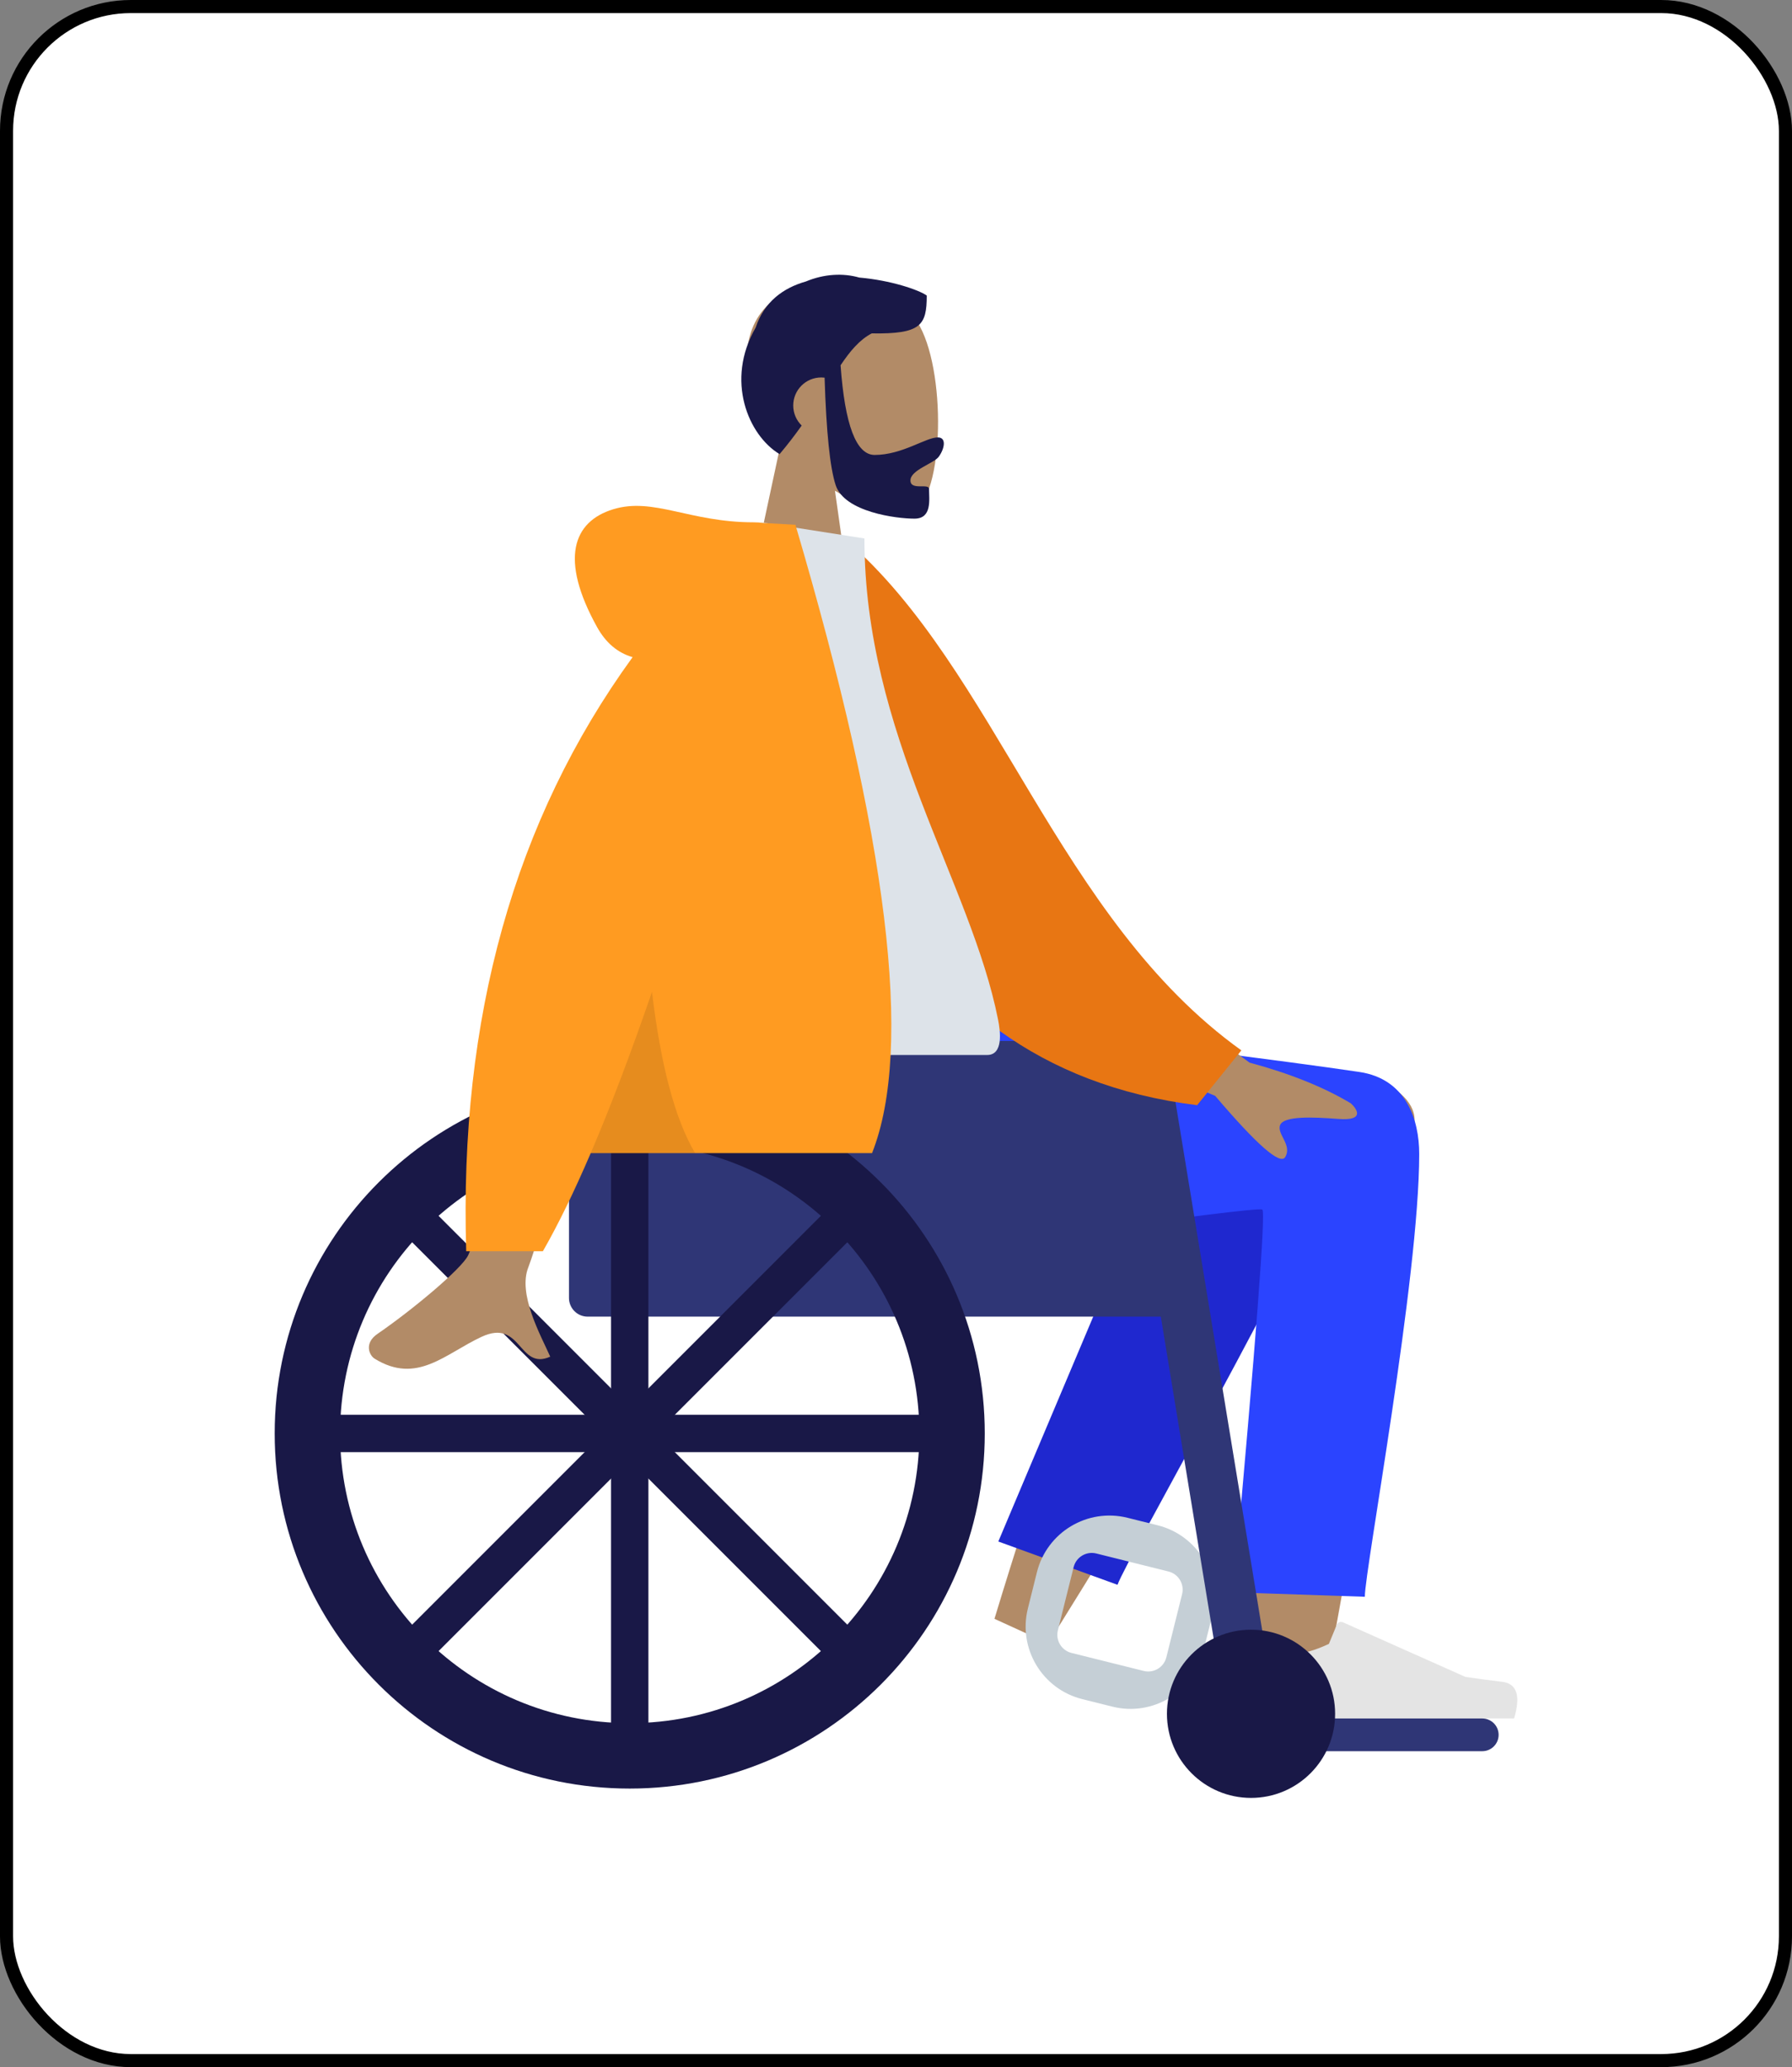 <svg width="137" height="158" viewBox="0 0 137 158" fill="none" xmlns="http://www.w3.org/2000/svg">
<rect x="0" y="0" width="137" height="158" fill="#808080" stroke="none"/>
<rect x="0.5" y="0.5" width="136" height="157" rx="9.5" fill="white" stroke="black"/>
<path fill-rule="evenodd" clip-rule="evenodd" d="M59.665 34.025C58.02 32.093 56.906 29.726 57.092 27.073C57.628 19.43 68.267 21.112 70.337 24.969C72.407 28.827 72.161 38.612 69.486 39.301C68.419 39.576 66.147 38.903 63.834 37.509L65.286 47.779H56.714L59.665 34.025Z" fill="#B28B67"/>
<path fill-rule="evenodd" clip-rule="evenodd" d="M64.263 27.918C64.591 32.488 65.459 34.773 66.867 34.773C68.978 34.773 70.77 33.433 71.697 33.433C72.372 33.433 72.221 34.278 71.773 34.904C71.404 35.422 69.605 35.92 69.605 36.721C69.605 37.523 71.026 36.903 71.026 37.378C71.026 38.165 71.276 39.643 69.911 39.643C68.53 39.643 64.57 39.14 63.891 37.09C63.453 35.767 63.17 33.025 63.041 28.865C62.958 28.855 62.872 28.85 62.786 28.85C61.602 28.85 60.643 29.809 60.643 30.993C60.643 31.594 60.89 32.137 61.289 32.526C60.793 33.226 60.237 33.957 59.6 34.711C57.208 33.276 55.433 29.075 57.772 25.039C58.418 23.062 59.882 22.006 61.61 21.515C63.01 20.93 64.463 20.863 65.69 21.215C68.095 21.421 70.243 22.154 70.851 22.59C70.851 24.866 70.41 25.542 66.642 25.483C65.716 25.971 65.004 26.814 64.263 27.918Z" fill="#191847"/>
<path fill-rule="evenodd" clip-rule="evenodd" d="M99.173 83.884C101.737 80.406 108.147 82.709 108.143 85.588C108.133 93.147 101.235 129.033 100.874 131.299C100.514 133.564 96.656 134.305 96.431 131.474C96.074 126.97 95.41 111.355 96.074 104.09C96.268 101.968 96.473 99.917 96.679 97.995C93.054 104.508 87.541 113.714 80.14 125.612L76.027 123.733C79.257 113.091 81.906 105.579 83.973 101.195C87.512 93.689 90.831 87.261 92.227 84.997C94.072 82.006 97.064 82.403 99.173 83.884Z" fill="#B28B67"/>
<path fill-rule="evenodd" clip-rule="evenodd" d="M76.322 117.823L90.439 84.381C93.82 78.941 103.302 85.488 102.149 88.644C99.531 95.807 86.214 118.998 85.434 121.132L76.322 117.823Z" fill="#1F28CF"/>
<path fill-rule="evenodd" clip-rule="evenodd" d="M108.5 88.199C108.5 97.678 104.345 119.959 104.342 122.047L94.277 121.707C96.036 102.335 96.778 92.583 96.503 92.452C95.883 92.156 71.093 95.883 63.658 96.164C52.938 96.57 48.502 89.993 48.143 77.511H68.91C86.667 79.631 98.338 81.105 103.923 81.934C107.509 82.466 108.5 85.588 108.5 88.199Z" fill="#2B44FF"/>
<path fill-rule="evenodd" clip-rule="evenodd" d="M86.2 116.01L88.505 116.584C91.567 117.348 93.43 120.449 92.667 123.511L91.975 126.284C91.212 129.346 88.111 131.209 85.049 130.446L82.744 129.871C79.682 129.108 77.818 126.006 78.582 122.944L79.273 120.172C80.036 117.11 83.138 115.246 86.2 116.01ZM83.812 118.739C83.047 118.548 82.271 119.014 82.081 119.779L80.876 124.609C80.686 125.374 81.151 126.149 81.917 126.34L87.436 127.716C88.202 127.907 88.977 127.441 89.168 126.676L90.372 121.847C90.563 121.081 90.097 120.306 89.331 120.115L83.812 118.739Z" fill="#C5CFD6"/>
<path fill-rule="evenodd" clip-rule="evenodd" d="M95.885 126.136C95.485 127.203 95.286 128.001 95.286 128.531C95.286 129.175 95.393 130.114 95.608 131.35C96.355 131.35 103.069 131.35 115.751 131.35C116.274 129.619 115.972 128.685 114.845 128.547C113.717 128.409 112.78 128.285 112.034 128.173L102.671 124C102.491 123.919 102.28 124 102.2 124.18C102.198 124.183 102.197 124.187 102.196 124.19L101.594 125.65C100.55 126.137 99.701 126.38 99.049 126.38C98.518 126.38 97.786 126.166 96.852 125.738L96.852 125.738C96.493 125.573 96.069 125.731 95.905 126.089C95.897 126.105 95.891 126.121 95.885 126.136Z" fill="#E4E4E4"/>
<path d="M113.321 131.35H96.893C96.202 131.35 95.643 131.91 95.643 132.6C95.643 133.29 96.202 133.85 96.893 133.85H113.321C114.012 133.85 114.571 133.29 114.571 132.6C114.571 131.91 114.012 131.35 113.321 131.35Z" fill="#2F3676"/>
<path fill-rule="evenodd" clip-rule="evenodd" d="M47.071 79.564H85.285C87.258 79.564 88.857 81.163 88.857 83.136V100.636H44.928C44.139 100.636 43.499 99.996 43.499 99.207V83.136C43.499 81.163 45.099 79.564 47.071 79.564Z" fill="#2F3676"/>
<path fill-rule="evenodd" clip-rule="evenodd" d="M85.286 79.564H86.069C87.818 79.564 89.31 80.831 89.593 82.557L97.428 130.279H93.612" fill="#2F3676"/>
<path d="M95.643 137.421C99.193 137.421 102.071 134.543 102.071 130.993C102.071 127.443 99.193 124.564 95.643 124.564C92.093 124.564 89.214 127.443 89.214 130.993C89.214 134.543 92.093 137.421 95.643 137.421Z" fill="#191847"/>
<path fill-rule="evenodd" clip-rule="evenodd" d="M48.143 136.707C33.152 136.707 21 124.555 21 109.564C21 94.574 33.152 82.421 48.143 82.421C63.133 82.421 75.286 94.574 75.286 109.564C75.286 124.555 63.133 136.707 48.143 136.707ZM48.143 131.707C60.372 131.707 70.286 121.793 70.286 109.564C70.286 97.335 60.372 87.421 48.143 87.421C35.914 87.421 26 97.335 26 109.564C26 121.793 35.914 131.707 48.143 131.707Z" fill="#191847"/>
<path d="M49.571 85.993H46.714V133.136H49.571V85.993Z" fill="#191847"/>
<path d="M65.316 93.402L64.305 92.392C64.026 92.113 63.574 92.113 63.295 92.392L30.97 124.717C30.691 124.996 30.691 125.448 30.97 125.727L31.98 126.737C32.259 127.016 32.712 127.016 32.991 126.737L65.316 94.412C65.594 94.133 65.594 93.681 65.316 93.402Z" fill="#191847"/>
<path d="M71.714 110.279V108.85C71.714 108.456 71.395 108.136 71 108.136H25.286C24.891 108.136 24.572 108.456 24.572 108.85V110.279C24.572 110.673 24.891 110.993 25.286 110.993H71C71.395 110.993 71.714 110.673 71.714 110.279Z" fill="#191847"/>
<path d="M64.305 126.737L65.315 125.727C65.594 125.448 65.594 124.996 65.315 124.717L32.99 92.392C32.711 92.113 32.259 92.113 31.98 92.392L30.97 93.402C30.691 93.681 30.691 94.133 30.97 94.412L63.295 126.737C63.574 127.016 64.026 127.016 64.305 126.737Z" fill="#191847"/>
<path fill-rule="evenodd" clip-rule="evenodd" d="M84.136 72.854L95.529 81.22C98.618 82.053 101.2 83.091 103.273 84.332C103.763 84.778 104.354 85.681 102.324 85.525C100.293 85.369 98.15 85.296 97.869 85.989C97.589 86.682 98.818 87.51 98.251 88.445C97.874 89.068 96.09 87.505 92.899 83.758L81.618 79.079L84.136 72.854ZM40.396 73.143L47.859 73.172C43.251 88.049 40.763 95.942 40.396 96.852C39.569 98.9 41.318 102.019 42.066 103.695C39.63 104.785 39.89 100.749 36.817 102.178C34.013 103.483 31.879 105.847 28.639 103.848C28.241 103.602 27.804 102.677 28.859 101.953C31.487 100.152 35.273 96.998 35.785 95.96C36.483 94.545 38.02 86.939 40.396 73.143Z" fill="#B28B67"/>
<path fill-rule="evenodd" clip-rule="evenodd" d="M61.605 41.826L64.694 41.296C76.152 51.194 80.858 70.21 94.903 80.284L91.523 84.474C67.157 81.457 61.118 58.263 61.605 41.826Z" fill="#E87613"/>
<path fill-rule="evenodd" clip-rule="evenodd" d="M48.143 80.636C60.526 80.636 69.634 80.636 75.469 80.636C76.717 80.636 76.482 78.833 76.301 77.923C74.218 67.423 66.086 56.104 66.086 41.157L58.204 39.922C51.685 50.407 49.431 63.316 48.143 80.636Z" fill="#DDE3E9"/>
<path fill-rule="evenodd" clip-rule="evenodd" d="M48.363 50.228C47.218 49.899 46.312 49.131 45.643 47.925C42.762 42.727 43.803 39.865 46.882 38.924C49.96 37.984 52.706 39.922 57.611 39.922C57.878 39.922 58.122 39.938 58.344 39.972L60.812 40.112C67.891 64.106 69.844 80.113 66.669 88.136H45.162C43.888 91.107 42.668 93.607 41.504 95.636H35.643C35.092 77.803 39.332 62.667 48.363 50.228Z" fill="#FF9B21"/>
<path fill-rule="evenodd" clip-rule="evenodd" d="M49.845 75.814C50.521 81.473 51.621 85.58 53.143 88.136H45.162C46.648 84.67 48.209 80.562 49.845 75.814V75.814Z" fill="black" fill-opacity="0.1"/>
</svg>
